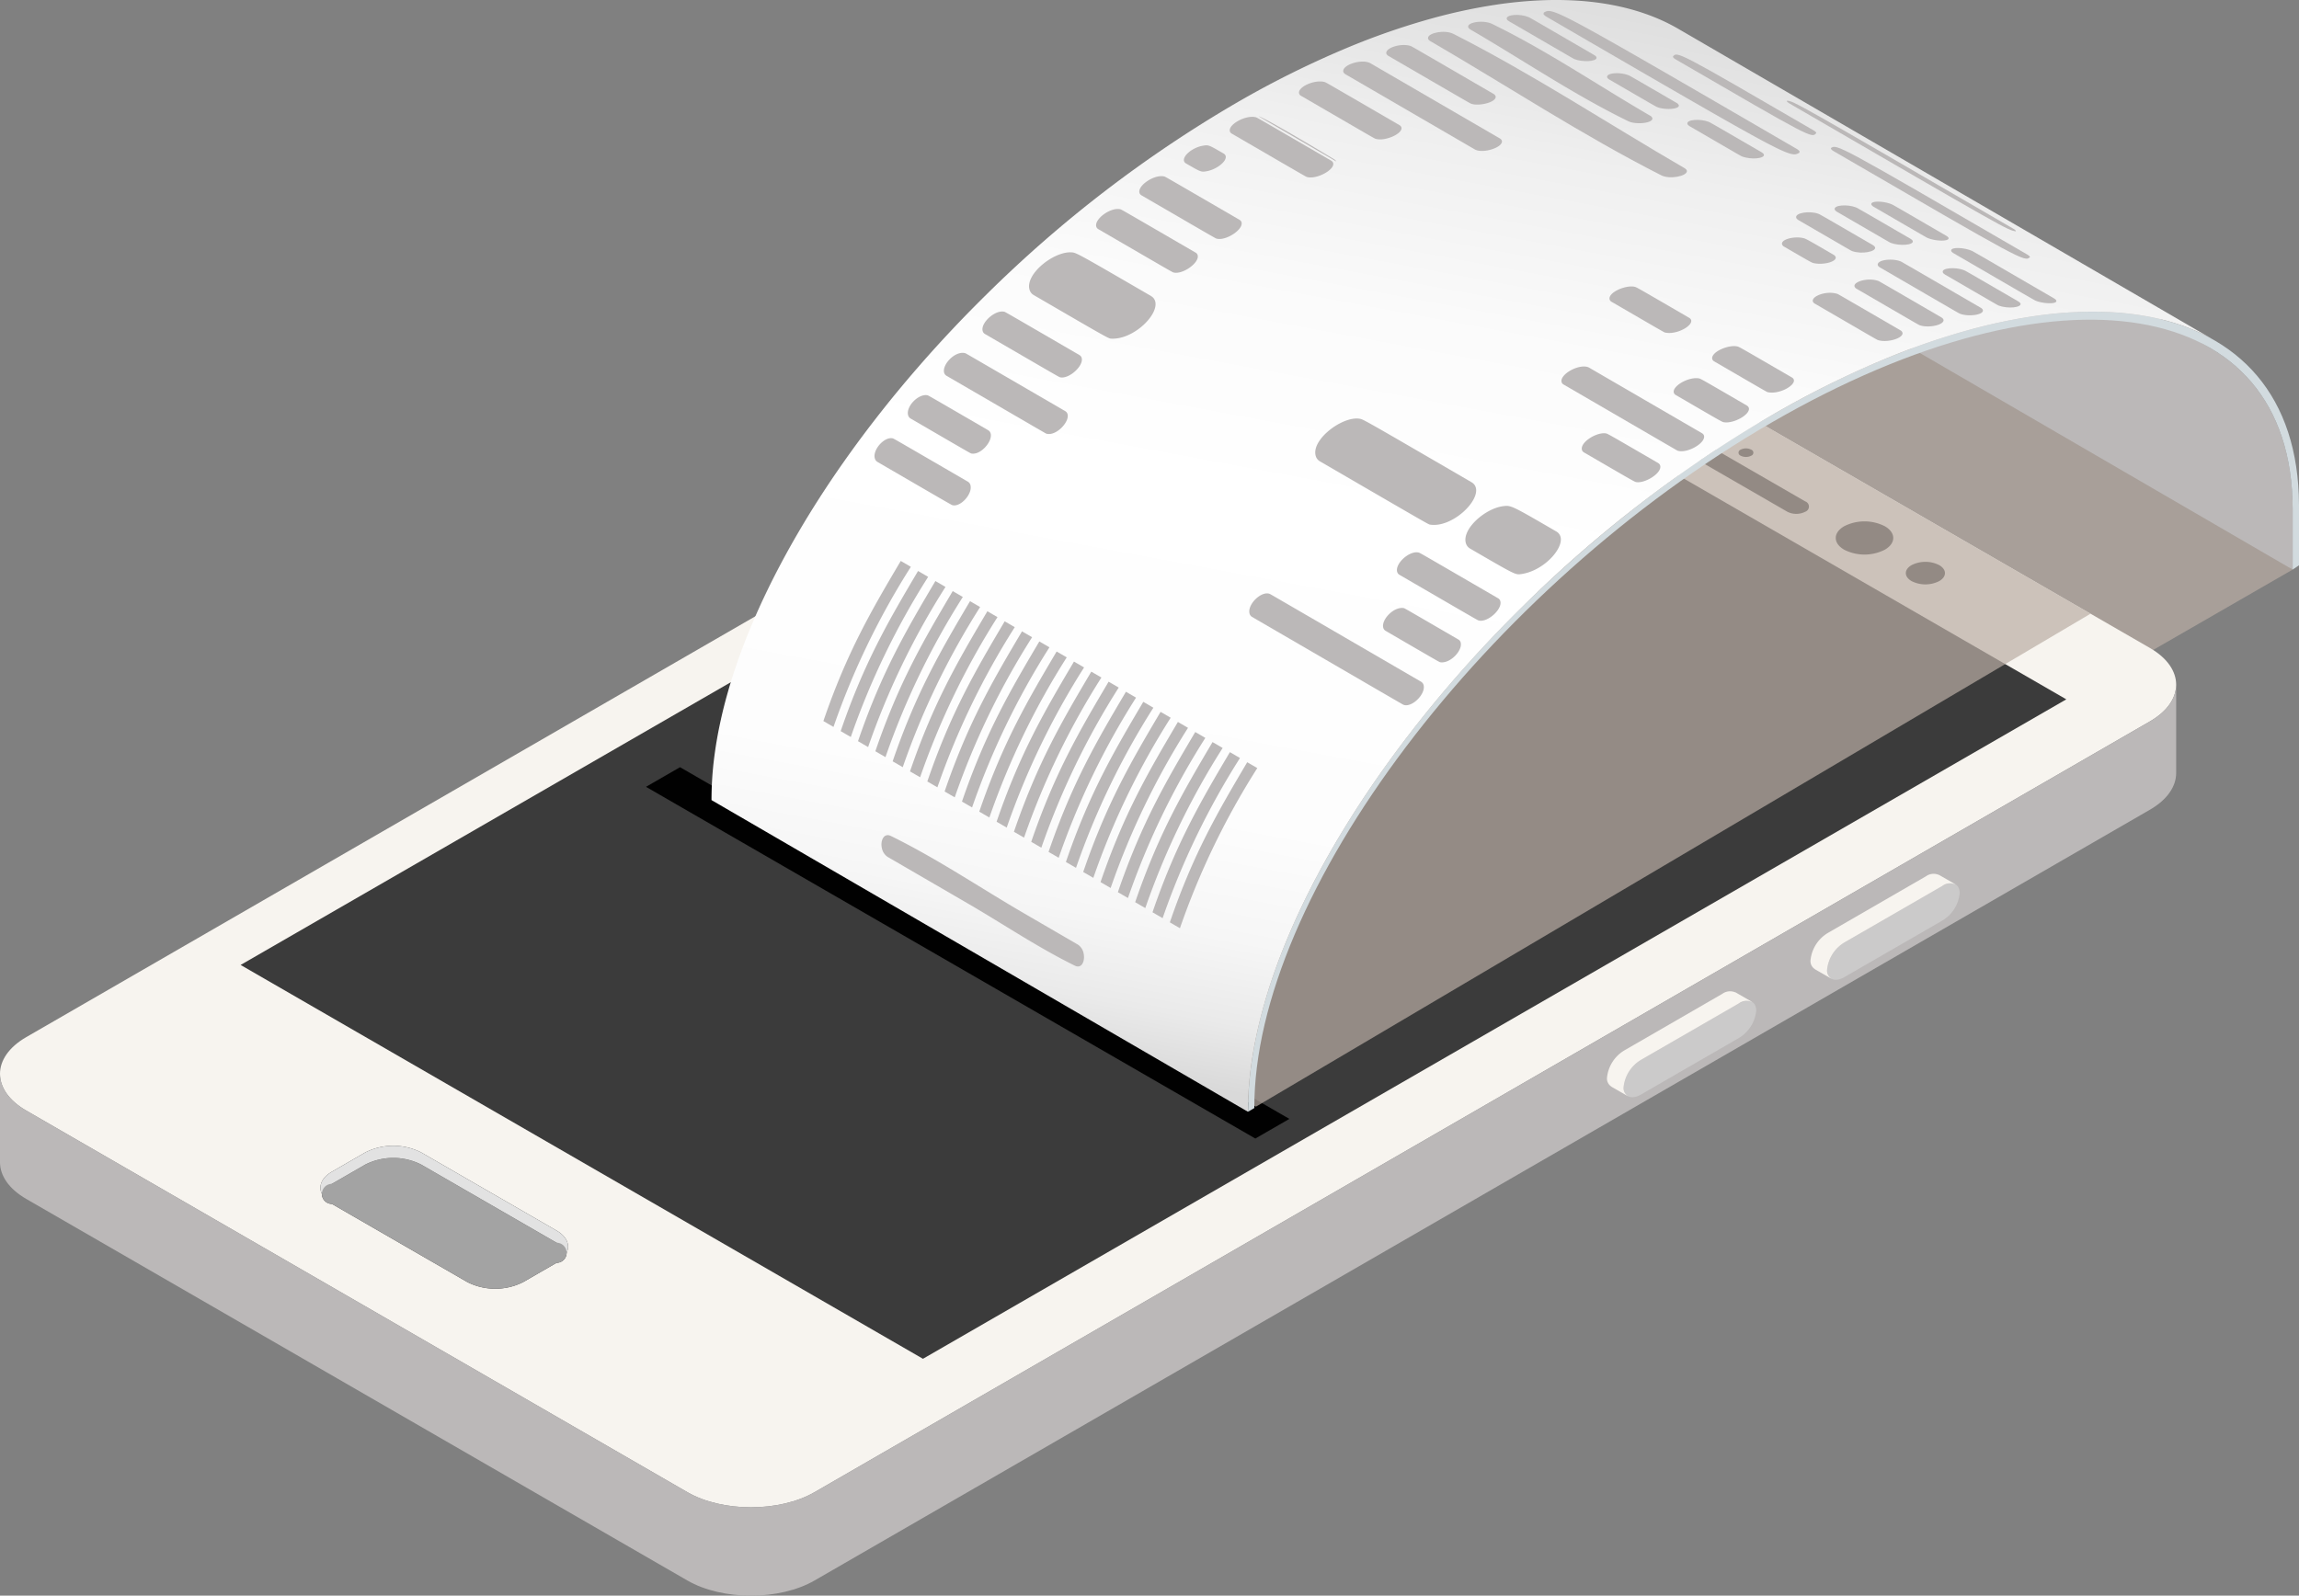 <svg xmlns="http://www.w3.org/2000/svg" xmlns:xlink="http://www.w3.org/1999/xlink" width="402.172" height="279.209" viewBox="0 0 402.172 279.209">
  <rect x="0" y="0" width="402.172" height="279.209" fill="#808080" stroke="none"/>
  <defs>
    <linearGradient id="linear-gradient" x1="2.55" y1="0.804" x2="2.887" y2="0.218" gradientUnits="objectBoundingBox">
      <stop offset="0" stop-color="#bbb8b8"/>
      <stop offset="0.035" stop-color="#bcb9b9"/>
      <stop offset="0.655" stop-color="#dad9d9"/>
      <stop offset="1" stop-color="#e5e5e5"/>
    </linearGradient>
    <linearGradient id="linear-gradient-2" x1="20.706" y1="0.5" x2="21.706" y2="0.5" gradientUnits="objectBoundingBox">
      <stop offset="0" stop-color="#e2e2e2"/>
      <stop offset="0.453" stop-color="#d8d6d6"/>
      <stop offset="1" stop-color="#c7c2c2"/>
    </linearGradient>
    <linearGradient id="linear-gradient-3" x1="0.373" y1="0.99" x2="0.629" y2="-0.031" gradientUnits="objectBoundingBox">
      <stop offset="0" stop-color="#d9d9d9"/>
      <stop offset="0.002" stop-color="#d9d9d9"/>
      <stop offset="0.059" stop-color="#eaeaea"/>
      <stop offset="0.129" stop-color="#f6f6f6"/>
      <stop offset="0.227" stop-color="#fdfdfd"/>
      <stop offset="0.5" stop-color="#fff"/>
      <stop offset="0.666" stop-color="#fbfbfb"/>
      <stop offset="0.823" stop-color="#efefef"/>
      <stop offset="0.976" stop-color="#dcdcdc"/>
      <stop offset="1" stop-color="#d9d9d9"/>
    </linearGradient>
  </defs>
  <g id="Grupo_949123" data-name="Grupo 949123" transform="translate(-240.771 -316.025)">
    <path id="Trazado_657899" data-name="Trazado 657899" d="M547.153,384.447,375.06,483.619,299.63,440.07,480.988,335.448Z" transform="translate(94.681 31.244)" fill="#b9ada5" opacity="0.7" style="mix-blend-mode: multiply;isolation: isolate"/>
    <g id="Grupo_949115" data-name="Grupo 949115" transform="translate(240.771 359.984)">
      <g id="Grupo_949103" data-name="Grupo 949103">
        <path id="Trazado_657900" data-name="Trazado 657900" d="M361.014,550.014,245.359,483.242c-6.117-3.532-6.117-9.313,0-12.847l233.6-134.869c6.117-3.532,16.129-3.532,22.249,0L616.865,402.3c6.12,3.532,6.12,9.313,0,12.845l-233.6,134.87C377.145,553.549,367.133,553.549,361.014,550.014Z" transform="translate(-240.771 -332.876)" fill="#f7f4ef"/>
        <path id="Trazado_657901" data-name="Trazado 657901" d="M616.865,368.374l-233.6,134.87c-6.12,3.535-16.132,3.535-22.251,0L245.359,436.472c-3.06-1.766-4.589-4.1-4.589-6.422h0v15.459h0c0,2.329,1.529,4.659,4.589,6.425L361.014,518.7c6.12,3.535,16.131,3.535,22.251,0l233.6-134.869c3.06-1.766,4.591-4.093,4.591-6.422V361.952C621.456,364.281,619.925,366.608,616.865,368.374Z" transform="translate(-240.771 -286.106)" fill="url(#linear-gradient)"/>
      </g>
      <g id="Grupo_949106" data-name="Grupo 949106" transform="translate(56.055 156.527)">
        <g id="Grupo_949104" data-name="Grupo 949104">
          <path id="Trazado_657902" data-name="Trazado 657902" d="M264.272,399.544l5.835-3.37a10.846,10.846,0,0,1,9.777,0l23.681,13.672a4.229,4.229,0,0,1,1.763,1.758c.637-1.341.052-2.838-1.763-3.887l-23.681-13.672a10.846,10.846,0,0,0-9.777,0l-5.835,3.37c-1.816,1.046-2.4,2.546-1.763,3.887A4.2,4.2,0,0,1,264.272,399.544Z" transform="translate(-262.26 -392.881)" fill="#3a3a3a"/>
          <path id="Trazado_657903" data-name="Trazado 657903" d="M264.118,401.747,287.8,415.417a10.83,10.83,0,0,0,9.777,0l5.838-3.368a1.758,1.758,0,1,0,0-3.516l-23.681-13.672a10.846,10.846,0,0,0-9.777,0l-5.835,3.37a1.758,1.758,0,1,0,0,3.516Z" transform="translate(-262.106 -391.568)" fill="#3a3a3a"/>
        </g>
        <g id="Grupo_949105" data-name="Grupo 949105">
          <path id="Trazado_657904" data-name="Trazado 657904" d="M264.272,399.544l5.835-3.37a10.846,10.846,0,0,1,9.777,0l23.681,13.672a4.229,4.229,0,0,1,1.763,1.758c.637-1.341.052-2.838-1.763-3.887l-23.681-13.672a10.846,10.846,0,0,0-9.777,0l-5.835,3.37c-1.816,1.046-2.4,2.546-1.763,3.887A4.2,4.2,0,0,1,264.272,399.544Z" transform="translate(-262.26 -392.881)" fill="url(#linear-gradient-2)"/>
          <path id="Trazado_657905" data-name="Trazado 657905" d="M264.118,401.747,287.8,415.417a10.83,10.83,0,0,0,9.777,0l5.838-3.368a1.758,1.758,0,1,0,0-3.516l-23.681-13.672a10.846,10.846,0,0,0-9.777,0l-5.835,3.37a1.758,1.758,0,1,0,0,3.516Z" transform="translate(-262.106 -391.568)" fill="#a3a3a3"/>
        </g>
      </g>
      <g id="Grupo_949107" data-name="Grupo 949107" transform="translate(281.118 129.487)">
        <path id="Trazado_657906" data-name="Trazado 657906" d="M369.82,389.676l-17.138,9.9c-1.667.96-3.031.386-3.031-1.281h0a6.308,6.308,0,0,1,3.031-4.781l17.138-9.894c1.667-.963,3.031-.386,3.031,1.281h0A6.307,6.307,0,0,1,369.82,389.676Z" transform="translate(-346.747 -381.494)" fill="#cbcaca"/>
        <path id="Trazado_657907" data-name="Trazado 657907" d="M351.44,399.314a6.308,6.308,0,0,1,3.031-4.781l17.138-9.894a2.3,2.3,0,0,1,2.275-.261l.016-.01L371,382.7l-.016.013a2.3,2.3,0,0,0-2.275.258l-17.141,9.9a6.307,6.307,0,0,0-3.031,4.779,1.655,1.655,0,0,0,.756,1.542l-.016.01,2.9,1.664.013-.01A1.654,1.654,0,0,1,351.44,399.314Z" transform="translate(-348.537 -382.515)" fill="#f7f4ef"/>
      </g>
      <g id="Grupo_949108" data-name="Grupo 949108" transform="translate(316.715 108.936)">
        <path id="Trazado_657908" data-name="Trazado 657908" d="M383.467,381.8l-17.141,9.894c-1.667.963-3.031.386-3.031-1.281h0a6.307,6.307,0,0,1,3.031-4.779l17.141-9.9c1.667-.963,3.029-.386,3.029,1.281h0A6.309,6.309,0,0,1,383.467,381.8Z" transform="translate(-360.394 -373.617)" fill="#cbcaca"/>
        <path id="Trazado_657909" data-name="Trazado 657909" d="M365.084,391.434a6.307,6.307,0,0,1,3.031-4.779l17.141-9.9a2.3,2.3,0,0,1,2.275-.258l.016-.013-2.9-1.664-.016.01a2.308,2.308,0,0,0-2.275.261l-17.138,9.9a6.3,6.3,0,0,0-3.031,4.779,1.656,1.656,0,0,0,.754,1.542l-.013.01,2.9,1.664.016-.01A1.655,1.655,0,0,1,365.084,391.434Z" transform="translate(-362.183 -374.637)" fill="#f7f4ef"/>
      </g>
      <g id="Grupo_949114" data-name="Grupo 949114" transform="translate(285.997 28.379)">
        <g id="Grupo_949110" data-name="Grupo 949110" transform="translate(47.397 25.97)">
          <g id="Grupo_949109" data-name="Grupo 949109">
            <path id="Trazado_657910" data-name="Trazado 657910" d="M374.418,354.29c1.336.77,1.336,2.022,0,2.794a5.36,5.36,0,0,1-4.839,0c-1.336-.772-1.336-2.024,0-2.794A5.344,5.344,0,0,1,374.418,354.29Z" transform="translate(-368.577 -353.711)" fill="#3a3a3a"/>
          </g>
          <path id="Trazado_657911" data-name="Trazado 657911" d="M371.088,354.42a.391.391,0,0,1,0,.741,1.42,1.42,0,0,1-1.281,0,.391.391,0,0,1,0-.741A1.42,1.42,0,0,1,371.088,354.42Z" transform="translate(-367.026 -352.816)" fill="#3a3a3a"/>
        </g>
        <g id="Grupo_949113" data-name="Grupo 949113">
          <g id="Grupo_949112" data-name="Grupo 949112" transform="translate(35.137 18.892)">
            <g id="Grupo_949111" data-name="Grupo 949111">
              <path id="Trazado_657912" data-name="Trazado 657912" d="M372.464,351.849c1.964,1.132,1.964,2.971,0,4.106a7.858,7.858,0,0,1-7.114,0c-1.964-1.135-1.964-2.974,0-4.106A7.858,7.858,0,0,1,372.464,351.849Z" transform="translate(-363.877 -350.998)" fill="#3a3a3a"/>
              <path id="Trazado_657913" data-name="Trazado 657913" d="M367.232,352.055a.464.464,0,0,1,0,.879,1.686,1.686,0,0,1-1.523,0,.464.464,0,0,1,0-.879A1.685,1.685,0,0,1,367.232,352.055Z" transform="translate(-361.439 -349.589)" fill="#3a3a3a"/>
            </g>
          </g>
          <path id="Trazado_657914" data-name="Trazado 657914" d="M359.573,346.321a.561.561,0,0,1,0,1.062,2.034,2.034,0,0,1-1.836,0,.561.561,0,0,1,0-1.062A2.033,2.033,0,0,1,359.573,346.321Z" transform="translate(-339.228 -339.981)" fill="#3a3a3a"/>
          <path id="Trazado_657915" data-name="Trazado 657915" d="M377.076,360.961l-26.023-15.026a.956.956,0,0,1,0-1.808h0a3.481,3.481,0,0,1,3.13,0l26.026,15.025a.956.956,0,0,1,0,1.808h0A3.471,3.471,0,0,1,377.076,360.961Z" transform="translate(-350.407 -343.755)" fill="#3a3a3a"/>
        </g>
      </g>
      <path id="Trazado_657916" data-name="Trazado 657916" d="M576.281,405.432,376.27,520.822,256.907,451.908l200.01-115.391Z" transform="translate(-214.815 -327.02)" fill="#3b3b3b"/>
    </g>
    <path id="Trazado_657917" data-name="Trazado 657917" d="M284.091,370.924l106.595,61.542,5.954-3.438L290.045,367.487Z" transform="translate(69.685 82.781)" fill="#010101"/>
    <path id="Trazado_657918" data-name="Trazado 657918" d="M517.506,384.047l-146,86.255-75.43-43.549,146-86.256Z" transform="translate(88.968 39.366)" fill="#b9ada5" opacity="0.7" style="mix-blend-mode: multiply;isolation: isolate"/>
    <g id="Grupo_949122" data-name="Grupo 949122" transform="translate(365.237 316.025)">
      <g id="Grupo_949121" data-name="Grupo 949121">
        <g id="Grupo_949120" data-name="Grupo 949120" style="isolation: isolate">
          <g id="Grupo_949117" data-name="Grupo 949117" transform="translate(168.33 6.352)">
            <g id="Grupo_949116" data-name="Grupo 949116">
              <path id="Trazado_657919" data-name="Trazado 657919" d="M461.281,411.775l-93.847-54.538c-.036-13.393-5.332-33.494-14.42-38.777L446.861,373c9.088,5.282,14.381,14.739,14.42,28.131Z" transform="translate(-353.014 -318.46)" fill="#bbb8b8"/>
            </g>
          </g>
          <path id="Trazado_657920" data-name="Trazado 657920" d="M416.19,354.978c-50.688,29.266-91.835,83.965-91.729,121.949l1.111-.642c-.107-37.282,40.543-91.118,90.623-120.032s90.909-22.121,91.016,15.161v10.646l1.109-.746V370.776C508.213,332.792,466.88,325.712,416.19,354.978Z" transform="translate(-230.614 -282.394)" fill="#d2dbdf"/>
          <path id="Trazado_657921" data-name="Trazado 657921" d="M457.6,321.065c-.125-.073-.25-.143-.376-.214a32.264,32.264,0,0,0-3.412-1.662,36.7,36.7,0,0,0-3.91-1.375,42.664,42.664,0,0,0-4.56-1.046,49.968,49.968,0,0,0-5.392-.629,60.409,60.409,0,0,0-6.537-.05,74.682,74.682,0,0,0-8.087.817,95.559,95.559,0,0,0-10.414,2.228,125.43,125.43,0,0,0-15.2,5.241,167.534,167.534,0,0,0-19.494,9.7,219.1,219.1,0,0,0-43.553,33.4q-6.194,6.092-11.788,12.508-3.979,4.559-7.607,9.227-2.954,3.8-5.653,7.638-2.3,3.267-4.4,6.548-1.859,2.9-3.555,5.809-1.553,2.661-2.966,5.311-1.326,2.488-2.52,4.964-1.131,2.344-2.139,4.667-.986,2.274-1.852,4.526t-1.617,4.5q-.759,2.281-1.385,4.529-.7,2.516-1.221,4.977-.634,2.974-1,5.859a59.147,59.147,0,0,0-.477,7.487l93.847,54.538a58.2,58.2,0,0,1,.477-7.487q.364-2.884,1-5.859.524-2.461,1.223-4.977.622-2.246,1.385-4.531.743-2.234,1.615-4.5.869-2.25,1.855-4.523,1.006-2.324,2.139-4.667,1.193-2.477,2.52-4.967,1.409-2.649,2.963-5.308,1.7-2.9,3.558-5.809,2.1-3.279,4.4-6.548,2.7-3.835,5.653-7.638,3.623-4.66,7.607-9.227,5.58-6.4,11.791-12.511a219.238,219.238,0,0,1,43.55-33.4,167.52,167.52,0,0,1,19.5-9.7,125.279,125.279,0,0,1,15.2-5.241,94.943,94.943,0,0,1,10.411-2.228,74.693,74.693,0,0,1,8.089-.816,60.389,60.389,0,0,1,6.537.05,49.363,49.363,0,0,1,5.392.629,42.636,42.636,0,0,1,4.56,1.046,36.746,36.746,0,0,1,3.91,1.375,32.255,32.255,0,0,1,3.412,1.662c.125.07.25.141.373.214Z" transform="translate(-288.485 -316.025)" fill="url(#linear-gradient-3)"/>
          <g id="Grupo_949118" data-name="Grupo 949118" transform="translate(95.686 1.923)">
            <path id="Trazado_657922" data-name="Trazado 657922" d="M400.232,345.207c-38.359-22.293-38.359-22.293-39.622-22.431l.005.211c.115.086.274.193.394.269,38.153,22.17,38.153,22.17,39.648,22.392-.11-.256-.11-.256-.425-.441Z" transform="translate(-268.151 -307.089)" fill="#bbb8b8"/>
            <path id="Trazado_657923" data-name="Trazado 657923" d="M377.578,332.955c-23.889-13.88-23.889-13.88-24.622-12.9.1.214.112.248.457.459,23.887,13.88,23.887,13.88,24.635,12.886-.1-.193-.128-.237-.47-.443Z" transform="translate(-280.463 -312.061)" fill="#bbb8b8"/>
            <path id="Trazado_657924" data-name="Trazado 657924" d="M397.917,344.723c-33.325-19.366-33.325-19.366-34.368-18.625.081.271.081.271.443.509,33.432,19.429,33.432,19.429,34.4,18.558-.1-.19-.128-.237-.472-.441Z" transform="translate(-263.423 -302.104)" fill="#bbb8b8"/>
            <path id="Trazado_657925" data-name="Trazado 657925" d="M388.675,340.948c-42.765-24.852-42.765-24.852-44.346-23.9l-.052.261a1.94,1.94,0,0,0,.4.383c42.7,24.816,42.7,24.816,44.362,23.871l.044-.245a1.92,1.92,0,0,0-.412-.37Z" transform="translate(-294.424 -316.762)" fill="#bbb8b8"/>
            <path id="Trazado_657926" data-name="Trazado 657926" d="M379.347,335.505c-9.266-5.384-9.266-5.384-9.563-5.507-1.406-.584-3.769-.634-3.5.081a1.007,1.007,0,0,0,.407.383c9.242,5.371,9.242,5.371,9.4,5.434,1.445.605,3.722.636,3.691.047,0-.083-.081-.227-.43-.438Z" transform="translate(-259.059 -296.189)" fill="#bbb8b8"/>
            <path id="Trazado_657927" data-name="Trazado 657927" d="M389.59,341.463c-14.1-8.194-14.1-8.194-14.287-8.282-1.317-.61-3.743-.749-3.686-.06.016.2.269.357.42.454,14.081,8.181,14.081,8.181,14.29,8.28,1.106.511,3.78.728,3.7.047-.023-.193-.321-.373-.433-.438Z" transform="translate(-250.447 -291.188)" fill="#bbb8b8"/>
            <path id="Trazado_657928" data-name="Trazado 657928" d="M357.118,324.049c-11.29-6.561-11.29-6.561-11.449-6.626-1.6-.663-4.015-.464-3.85.316.037.175.287.336.394.4,11.272,6.55,11.272,6.55,11.447,6.623,1.294.537,3.905.472,3.871-.253-.01-.219-.3-.4-.412-.464Z" transform="translate(-298.391 -316.344)" fill="#bbb8b8"/>
            <path id="Trazado_657929" data-name="Trazado 657929" d="M360.675,326.117c-8.157-4.742-8.157-4.742-8.436-4.844-1.62-.6-3.889-.36-3.681.383.052.183.266.321.394.4,8.136,4.729,8.136,4.729,8.439,4.841,1.383.506,3.931.347,3.686-.391a.935.935,0,0,0-.4-.391Z" transform="translate(-287.559 -310.049)" fill="#bbb8b8"/>
            <path id="Trazado_657930" data-name="Trazado 657930" d="M366.917,329.737c-9-5.23-9-5.23-9.3-5.342-1.43-.548-3.905-.407-3.681.383.055.183.269.321.394.4,8.981,5.22,8.981,5.22,9.127,5.275,1.73.66,4.075.344,3.856-.326-.06-.185-.313-.339-.4-.391Z" transform="translate(-278.905 -305.014)" fill="#bbb8b8"/>
            <path id="Trazado_657931" data-name="Trazado 657931" d="M377.066,335.637c-9.266-5.382-9.266-5.382-9.568-5.5-1.432-.553-3.91-.415-3.681.383.052.182.266.321.394.4,9.247,5.374,9.247,5.374,9.4,5.434,1.568.6,4.09.389,3.858-.326-.063-.188-.316-.342-.4-.391Z" transform="translate(-263.016 -295.784)" fill="#bbb8b8"/>
            <path id="Trazado_657932" data-name="Trazado 657932" d="M384.264,339.822c-9.221-5.358-9.221-5.358-9.524-5.475-1.427-.55-3.9-.41-3.678.383.049.183.263.321.389.4,9.208,5.35,9.208,5.35,9.357,5.408,1.693.65,4.077.334,3.858-.326-.063-.185-.318-.342-.4-.391Z" transform="translate(-251.361 -289.01)" fill="#bbb8b8"/>
            <path id="Trazado_657933" data-name="Trazado 657933" d="M371.059,333.918c-9.214-5.355-18.038-11.379-27.646-16.059-1.471-.717-4.362-.331-4.179.556.021.1.083.23.383.423,9.214,5.355,18.036,11.381,27.643,16.059,1.286.626,4.4.357,4.184-.569a.766.766,0,0,0-.386-.409Z" transform="translate(-302.549 -315.599)" fill="#bbb8b8"/>
            <path id="Trazado_657934" data-name="Trazado 657934" d="M374.648,336.007c-9.263-5.384-9.263-5.384-9.574-5.494-1.453-.522-4.036-.19-3.845.689.044.2.256.339.383.423,9.247,5.374,9.247,5.374,9.4,5.428,1.706.61,4.2.089,4.023-.637-.05-.2-.3-.36-.386-.409Z" transform="translate(-267.171 -295.043)" fill="#bbb8b8"/>
            <path id="Trazado_657935" data-name="Trazado 657935" d="M384.7,341.849c-13.8-8.019-13.8-8.019-13.985-8.1-1.43-.592-4.155-.305-4.017.629.029.19.274.352.378.42,13.792,8.014,13.792,8.014,13.99,8.094,1.427.587,4.406.219,3.991-.717a.942.942,0,0,0-.357-.329Z" transform="translate(-258.369 -289.929)" fill="#bbb8b8"/>
            <path id="Trazado_657936" data-name="Trazado 657936" d="M381.44,342.028c-13.476-7.831-26.508-16.426-40.431-23.5-1.56-.793-4.424-.2-4.476.7-.016.277.222.433.381.537,13.476,7.831,26.506,16.432,40.431,23.5,1.5.762,4.445.136,4.482-.712.01-.245-.2-.409-.386-.524Z" transform="translate(-306.882 -314.511)" fill="#bbb8b8"/>
            <path id="Trazado_657937" data-name="Trazado 657937" d="M369.294,334.978c-4.855-2.823-4.855-2.823-5.415-2.937-1.513-.31-3.749.227-3.6,1.088a.73.73,0,0,0,.376.441c4.831,2.809,4.831,2.809,5.22,2.888,1.714.35,3.952-.269,3.8-1.049a.773.773,0,0,0-.381-.43Z" transform="translate(-268.699 -292.328)" fill="#bbb8b8"/>
            <path id="Trazado_657938" data-name="Trazado 657938" d="M380.327,341.387c-10.865-6.313-10.865-6.313-11.024-6.37-1.755-.629-4.3.091-4.166.934a.744.744,0,0,0,.376.443c10.854,6.308,10.854,6.308,11.024,6.368,1.576.563,4.343-.063,4.171-.942-.044-.224-.3-.381-.381-.433Z" transform="translate(-260.877 -287.781)" fill="#bbb8b8"/>
            <path id="Trazado_657939" data-name="Trazado 657939" d="M352.5,327.6c-14.264-8.29-14.264-8.29-14.454-8.361-1.651-.618-4.648.329-4.278,1.351a.751.751,0,0,0,.342.36c14.248,8.28,14.248,8.28,14.454,8.358,1.341.506,4.453-.24,4.307-1.257a.729.729,0,0,0-.37-.451Z" transform="translate(-311.382 -313.091)" fill="#bbb8b8"/>
            <path id="Trazado_657940" data-name="Trazado 657940" d="M377.669,342.225c-10.87-6.315-10.87-6.315-11.027-6.368-1.917-.629-4.617.417-4.278,1.351a.751.751,0,0,0,.342.36c10.857,6.31,10.857,6.31,11.027,6.365,1.589.53,4.448-.3,4.307-1.257a.746.746,0,0,0-.37-.451Z" transform="translate(-265.376 -286.353)" fill="#bbb8b8"/>
            <path id="Trazado_657941" data-name="Trazado 657941" d="M369.546,344.733c-9.224-5.358-9.224-5.358-9.542-5.431-1.578-.365-4.706,1-4.393,2.212a.656.656,0,0,0,.326.394c9.214,5.355,9.214,5.355,9.365,5.389,1.964.454,4.865-1.143,4.576-2.173a.7.7,0,0,0-.331-.391Z" transform="translate(-276.228 -280.602)" fill="#bbb8b8"/>
            <path id="Trazado_657942" data-name="Trazado 657942" d="M362.66,340.735c-9.219-5.358-9.219-5.358-9.54-5.434-1.583-.365-4.714,1-4.393,2.215a.682.682,0,0,0,.329.4c9.208,5.35,9.208,5.35,9.36,5.384,1.964.454,4.865-1.143,4.575-2.173a.685.685,0,0,0-.331-.389Z" transform="translate(-287.303 -287.038)" fill="#bbb8b8"/>
            <path id="Trazado_657943" data-name="Trazado 657943" d="M358.255,333.608q-11.328-6.585-22.658-13.168a1.516,1.516,0,0,0-.146-.073c-1.641-.7-4.935.464-4.576,1.615a.965.965,0,0,0,.336.376q11.328,6.585,22.658,13.168c.042.023.1.052.146.073,1.484.634,4.711-.428,4.6-1.518-.005-.065-.026-.263-.36-.472Z" transform="translate(-316.027 -311.303)" fill="#bbb8b8"/>
            <path id="Trazado_657944" data-name="Trazado 657944" d="M345.467,329.137c-12.858-7.471-12.858-7.471-13.04-7.528-1.714-.54-4.844.845-4.523,2a.685.685,0,0,0,.331.389c12.85,7.468,12.85,7.468,13.04,7.526,1.63.514,4.847-.913,4.523-2.006a.7.7,0,0,0-.331-.383Z" transform="translate(-320.8 -309.161)" fill="#bbb8b8"/>
            <path id="Trazado_657945" data-name="Trazado 657945" d="M338.483,331.4a1.23,1.23,0,0,1,.3.339l-13.614-7.912c1.07.185,13.215,7.5,13.317,7.573Z" transform="translate(-325.166 -305.403)" fill="#bbb8b8"/>
          </g>
          <g id="Grupo_949119" data-name="Grupo 949119" transform="translate(19.572 20.443)">
            <path id="Trazado_657946" data-name="Trazado 657946" d="M365.83,346.194c-8.11-4.711-8.11-4.711-8.408-4.763-1.789-.318-4.7,1.341-4.39,2.5a.691.691,0,0,0,.336.407c8.1,4.711,8.1,4.711,8.4,4.763,1.74.308,4.7-1.377,4.39-2.5a.7.7,0,0,0-.334-.4Z" transform="translate(-204.264 -295.665)" fill="#bbb8b8"/>
            <path id="Trazado_657947" data-name="Trazado 657947" d="M370.079,352.291q-9.888-5.744-19.778-11.493a1.1,1.1,0,0,0-.149-.07c-1.672-.61-5.014,1.273-4.641,2.619a.71.71,0,0,0,.342.415c19.859,11.543,19.859,11.543,19.924,11.567,1.617.587,5-1.323,4.641-2.622a.708.708,0,0,0-.339-.415Z" transform="translate(-216.371 -296.923)" fill="#bbb8b8"/>
            <path id="Trazado_657948" data-name="Trazado 657948" d="M360.219,350.306c-8.851-5.142-8.851-5.142-9.159-5.194-1.57-.271-4.56,1.549-4.182,2.9a.721.721,0,0,0,.342.423c8.846,5.142,8.846,5.142,9.161,5.2,1.529.263,4.552-1.594,4.182-2.9a.736.736,0,0,0-.344-.423Z" transform="translate(-214.179 -289.721)" fill="#bbb8b8"/>
            <path id="Trazado_657949" data-name="Trazado 657949" d="M341,331.539c-12.97-7.536-12.97-7.536-13.155-7.591-1.7-.493-4.912,1.223-4.581,2.447a.689.689,0,0,0,.337.409c12.965,7.534,12.965,7.534,13.152,7.588,1.643.477,4.9-1.265,4.581-2.449a.7.7,0,0,0-.334-.4Z" transform="translate(-252.156 -323.862)" fill="#bbb8b8"/>
            <path id="Trazado_657950" data-name="Trazado 657950" d="M327.134,327.224c-2.684-1.56-2.684-1.56-3.738-1.362-1.748.326-3.456,1.742-3.209,2.661a.7.7,0,0,0,.339.417c2.661,1.547,2.661,1.547,3.73,1.346,1.56-.292,3.469-1.683,3.214-2.65a.692.692,0,0,0-.337-.412Z" transform="translate(-257.099 -320.79)" fill="#bbb8b8"/>
            <path id="Trazado_657951" data-name="Trazado 657951" d="M334.718,335.491c-12.97-7.536-12.97-7.536-13.153-7.586-1.675-.451-4.732,1.555-4.362,2.864a.73.73,0,0,0,.344.425c12.965,7.534,12.965,7.534,13.153,7.583,1.62.438,4.716-1.6,4.359-2.867a.717.717,0,0,0-.342-.42Z" transform="translate(-261.91 -317.462)" fill="#bbb8b8"/>
            <path id="Trazado_657952" data-name="Trazado 657952" d="M331.694,337.684c-12.97-7.536-12.97-7.536-13.15-7.583-1.672-.436-4.635,1.7-4.231,3.042a.746.746,0,0,0,.352.43c12.967,7.536,12.967,7.536,13.15,7.583,1.607.42,4.609-1.74,4.226-3.042a.734.734,0,0,0-.347-.43Z" transform="translate(-266.571 -313.919)" fill="#bbb8b8"/>
            <path id="Trazado_657953" data-name="Trazado 657953" d="M323.632,344.545c-12.965-7.536-12.965-7.536-13.145-7.581-1.625-.4-4.268,2.011-3.772,3.436a.852.852,0,0,0,.37.449c12.967,7.534,12.967,7.534,13.145,7.578,1.557.381,4.234-2.061,3.769-3.435a.8.8,0,0,0-.368-.446Z" transform="translate(-278.83 -302.854)" fill="#bbb8b8"/>
            <path id="Trazado_657954" data-name="Trazado 657954" d="M325.3,349.9c-17.391-10.108-17.391-10.108-17.449-10.127-1.7-.545-4.072,1.878-3.756,3.334a.914.914,0,0,0,.423.6c17.389,10.106,17.389,10.106,17.446,10.124,1.628.522,4.036-1.928,3.751-3.336a.883.883,0,0,0-.415-.595Z" transform="translate(-282.986 -298.399)" fill="#bbb8b8"/>
            <path id="Trazado_657955" data-name="Trazado 657955" d="M315.722,348.68c-10.492-6.1-10.492-6.1-10.643-6.125-1.576-.3-3.759,1.936-3.386,3.464a.976.976,0,0,0,.438.605c10.489,6.1,10.489,6.1,10.641,6.125,1.625.308,3.694-2.1,3.378-3.464a.946.946,0,0,0-.428-.605Z" transform="translate(-286.879 -293.836)" fill="#bbb8b8"/>
            <path id="Trazado_657956" data-name="Trazado 657956" d="M352.154,361.123c-13.687-7.954-13.687-7.954-13.872-8-1.63-.423-4.273,1.985-3.769,3.436a.818.818,0,0,0,.365.446c13.69,7.956,13.69,7.956,13.878,8,1.568.407,4.244-2.035,3.767-3.435a.809.809,0,0,0-.368-.446Z" transform="translate(-234.12 -276.876)" fill="#bbb8b8"/>
            <path id="Trazado_657957" data-name="Trazado 657957" d="M346.7,362.327c-9.417-5.475-9.417-5.475-9.558-5.5-1.761-.284-3.9,2-3.6,3.381a.914.914,0,0,0,.423.6c9.417,5.473,9.417,5.473,9.558,5.494,1.74.279,3.876-2.009,3.595-3.383a.875.875,0,0,0-.417-.595Z" transform="translate(-235.617 -270.867)" fill="#bbb8b8"/>
            <path id="Trazado_657958" data-name="Trazado 657958" d="M354.618,371.293c-26.4-15.344-26.4-15.344-26.488-15.375-1.45-.579-3.931,1.816-3.54,3.415a.961.961,0,0,0,.436.608c26.4,15.344,26.4,15.344,26.488,15.375,1.427.569,3.905-1.826,3.535-3.417a.955.955,0,0,0-.43-.605Z" transform="translate(-250.045 -272.439)" fill="#bbb8b8"/>
            <path id="Trazado_657959" data-name="Trazado 657959" d="M334.284,391.22c-2.817-1.636-6.571-3.819-9.386-5.455-7.787-4.526-15.252-9.6-23.363-13.575-1.283-.629-1.907.929-1.557,2.223a2.366,2.366,0,0,0,.983,1.435q7.039,4.089,14.079,8.181c6.222,3.615,12.193,7.669,18.67,10.849,1.268.621,1.836-.916,1.521-2.212a2.347,2.347,0,0,0-.947-1.445Z" transform="translate(-289.724 -246.352)" fill="#bbb8b8"/>
            <path id="Trazado_657960" data-name="Trazado 657960" d="M315.753,353.032c-12.962-7.534-12.962-7.534-13.139-7.578-1.458-.365-3.571,2-3.141,3.509a1.043,1.043,0,0,0,.454.608c12.965,7.534,12.965,7.534,13.137,7.575,1.43.357,3.54-2,3.136-3.509a.988.988,0,0,0-.446-.605Z" transform="translate(-290.473 -289.189)" fill="#bbb8b8"/>
            <path id="Trazado_657961" data-name="Trazado 657961" d="M331.127,340.6C318.035,333,318.035,333,317.169,332.954c-3.143-.157-8.175,3.892-7.286,6.6a1.6,1.6,0,0,0,.725.884c13.069,7.6,13.069,7.6,13.567,7.62,3.861.19,8.389-4.21,7.659-6.579a1.511,1.511,0,0,0-.707-.871Z" transform="translate(-273.804 -309.244)" fill="#bbb8b8"/>
            <path id="Trazado_657962" data-name="Trazado 657962" d="M354.961,354.447c-7.948-4.617-7.948-4.617-9.349-4.432-3.182.423-7.275,4.067-6.467,6.534a1.588,1.588,0,0,0,.723.884c7.912,4.6,7.912,4.6,8.908,4.463,3.889-.519,7.539-4.482,6.892-6.576a1.538,1.538,0,0,0-.707-.874Z" transform="translate(-226.733 -281.883)" fill="#bbb8b8"/>
            <path id="Trazado_657963" data-name="Trazado 657963" d="M356.338,355.263c-18.959-11.019-18.959-11.019-19.6-11.123-3.021-.506-8.6,3.717-7.664,6.574a1.6,1.6,0,0,0,.725.884c18.951,11.013,18.951,11.013,19.238,11.063,3.749.623,8.775-4.049,8.008-6.524a1.541,1.541,0,0,0-.712-.874Z" transform="translate(-242.929 -291.31)" fill="#bbb8b8"/>
            <path id="Trazado_657964" data-name="Trazado 657964" d="M311.29,354.68l-1.769-1.028c-5.032,8.517-9.378,15.871-13.533,28.019l1.769,1.028A133.746,133.746,0,0,1,311.29,354.68Z" transform="translate(-295.988 -275.941)" fill="#bbb8b8"/>
            <path id="Trazado_657965" data-name="Trazado 657965" d="M312.45,355.354l-1.769-1.028c-5.032,8.517-9.378,15.871-13.533,28.021l1.769,1.028a133.817,133.817,0,0,1,13.533-28.021Z" transform="translate(-294.122 -274.857)" fill="#bbb8b8"/>
            <path id="Trazado_657966" data-name="Trazado 657966" d="M313.615,356.029,311.846,355c-5.032,8.517-9.378,15.873-13.536,28.021l1.769,1.028a133.721,133.721,0,0,1,13.536-28.022Z" transform="translate(-292.253 -273.771)" fill="#bbb8b8"/>
            <path id="Trazado_657967" data-name="Trazado 657967" d="M314.775,356.7l-1.769-1.028c-5.032,8.517-9.378,15.873-13.533,28.022l1.769,1.028A133.815,133.815,0,0,1,314.775,356.7Z" transform="translate(-290.382 -272.684)" fill="#bbb8b8"/>
            <path id="Trazado_657968" data-name="Trazado 657968" d="M315.935,357.379l-1.769-1.028c-5.032,8.517-9.378,15.873-13.533,28.021L302.4,385.4a133.813,133.813,0,0,1,13.533-28.022Z" transform="translate(-288.516 -271.6)" fill="#bbb8b8"/>
            <path id="Trazado_657969" data-name="Trazado 657969" d="M317.1,358.055l-1.769-1.028c-5.032,8.517-9.378,15.871-13.533,28.022l1.769,1.025A133.871,133.871,0,0,1,317.1,358.055Z" transform="translate(-286.645 -270.512)" fill="#bbb8b8"/>
            <path id="Trazado_657970" data-name="Trazado 657970" d="M318.255,358.727l-1.763-1.025c-5.032,8.517-9.378,15.873-13.533,28.021l1.763,1.025a133.813,133.813,0,0,1,13.533-28.022Z" transform="translate(-284.776 -269.427)" fill="#bbb8b8"/>
            <path id="Trazado_657971" data-name="Trazado 657971" d="M319.423,359.4l-1.769-1.028c-5.035,8.517-9.38,15.871-13.536,28.019l1.769,1.028A133.654,133.654,0,0,1,319.423,359.4Z" transform="translate(-282.91 -268.341)" fill="#bbb8b8"/>
            <path id="Trazado_657972" data-name="Trazado 657972" d="M320.583,360.08l-1.769-1.028c-5.032,8.517-9.378,15.873-13.533,28.021l1.769,1.028a133.81,133.81,0,0,1,13.533-28.021Z" transform="translate(-281.039 -267.255)" fill="#bbb8b8"/>
            <path id="Trazado_657973" data-name="Trazado 657973" d="M321.743,360.752l-1.769-1.025c-5.032,8.514-9.378,15.871-13.533,28.019l1.769,1.028a133.814,133.814,0,0,1,13.533-28.022Z" transform="translate(-279.173 -266.169)" fill="#bbb8b8"/>
            <path id="Trazado_657974" data-name="Trazado 657974" d="M322.906,361.43l-1.769-1.028c-5.032,8.517-9.378,15.873-13.533,28.022l1.769,1.028a133.681,133.681,0,0,1,13.533-28.022Z" transform="translate(-277.303 -265.083)" fill="#bbb8b8"/>
            <path id="Trazado_657975" data-name="Trazado 657975" d="M324.068,362.106l-1.769-1.028c-5.032,8.517-9.378,15.871-13.533,28.019l1.769,1.028a133.744,133.744,0,0,1,13.533-28.019Z" transform="translate(-275.433 -263.996)" fill="#bbb8b8"/>
            <path id="Trazado_657976" data-name="Trazado 657976" d="M325.231,362.78l-1.769-1.028c-5.035,8.517-9.38,15.871-13.536,28.021l1.769,1.028a133.72,133.72,0,0,1,13.536-28.021Z" transform="translate(-273.567 -262.912)" fill="#bbb8b8"/>
            <path id="Trazado_657977" data-name="Trazado 657977" d="M326.391,363.455l-1.769-1.028c-5.032,8.517-9.378,15.873-13.533,28.021l1.769,1.028a133.816,133.816,0,0,1,13.533-28.021Z" transform="translate(-271.697 -261.826)" fill="#bbb8b8"/>
            <path id="Trazado_657978" data-name="Trazado 657978" d="M327.553,364.131l-1.766-1.028c-5.032,8.517-9.378,15.873-13.536,28.022l1.769,1.028a133.816,133.816,0,0,1,13.533-28.021Z" transform="translate(-269.827 -260.739)" fill="#bbb8b8"/>
            <path id="Trazado_657979" data-name="Trazado 657979" d="M328.714,364.8l-1.769-1.028c-5.032,8.517-9.378,15.873-13.533,28.021l1.769,1.028A133.684,133.684,0,0,1,328.714,364.8Z" transform="translate(-267.96 -259.654)" fill="#bbb8b8"/>
            <path id="Trazado_657980" data-name="Trazado 657980" d="M329.876,365.481l-1.769-1.028c-5.032,8.517-9.378,15.871-13.533,28.022l1.769,1.028a133.813,133.813,0,0,1,13.533-28.021Z" transform="translate(-266.091 -258.567)" fill="#bbb8b8"/>
            <path id="Trazado_657981" data-name="Trazado 657981" d="M331.034,366.153l-1.763-1.025c-5.032,8.517-9.378,15.873-13.533,28.021l1.761,1.025a133.722,133.722,0,0,1,13.536-28.022Z" transform="translate(-264.22 -257.481)" fill="#bbb8b8"/>
            <path id="Trazado_657982" data-name="Trazado 657982" d="M332.2,366.831,330.43,365.8c-5.032,8.517-9.378,15.871-13.533,28.019l1.769,1.028A133.744,133.744,0,0,1,332.2,366.831Z" transform="translate(-262.354 -256.395)" fill="#bbb8b8"/>
            <path id="Trazado_657983" data-name="Trazado 657983" d="M333.361,367.506l-1.766-1.028c-5.035,8.517-9.38,15.873-13.536,28.021l1.769,1.028a133.816,133.816,0,0,1,13.533-28.021Z" transform="translate(-260.485 -255.31)" fill="#bbb8b8"/>
            <path id="Trazado_657984" data-name="Trazado 657984" d="M334.519,368.179l-1.763-1.025c-5.032,8.517-9.378,15.871-13.533,28.019l1.763,1.025a133.609,133.609,0,0,1,13.533-28.019Z" transform="translate(-258.614 -254.222)" fill="#bbb8b8"/>
          </g>
        </g>
      </g>
    </g>
  </g>
</svg>
